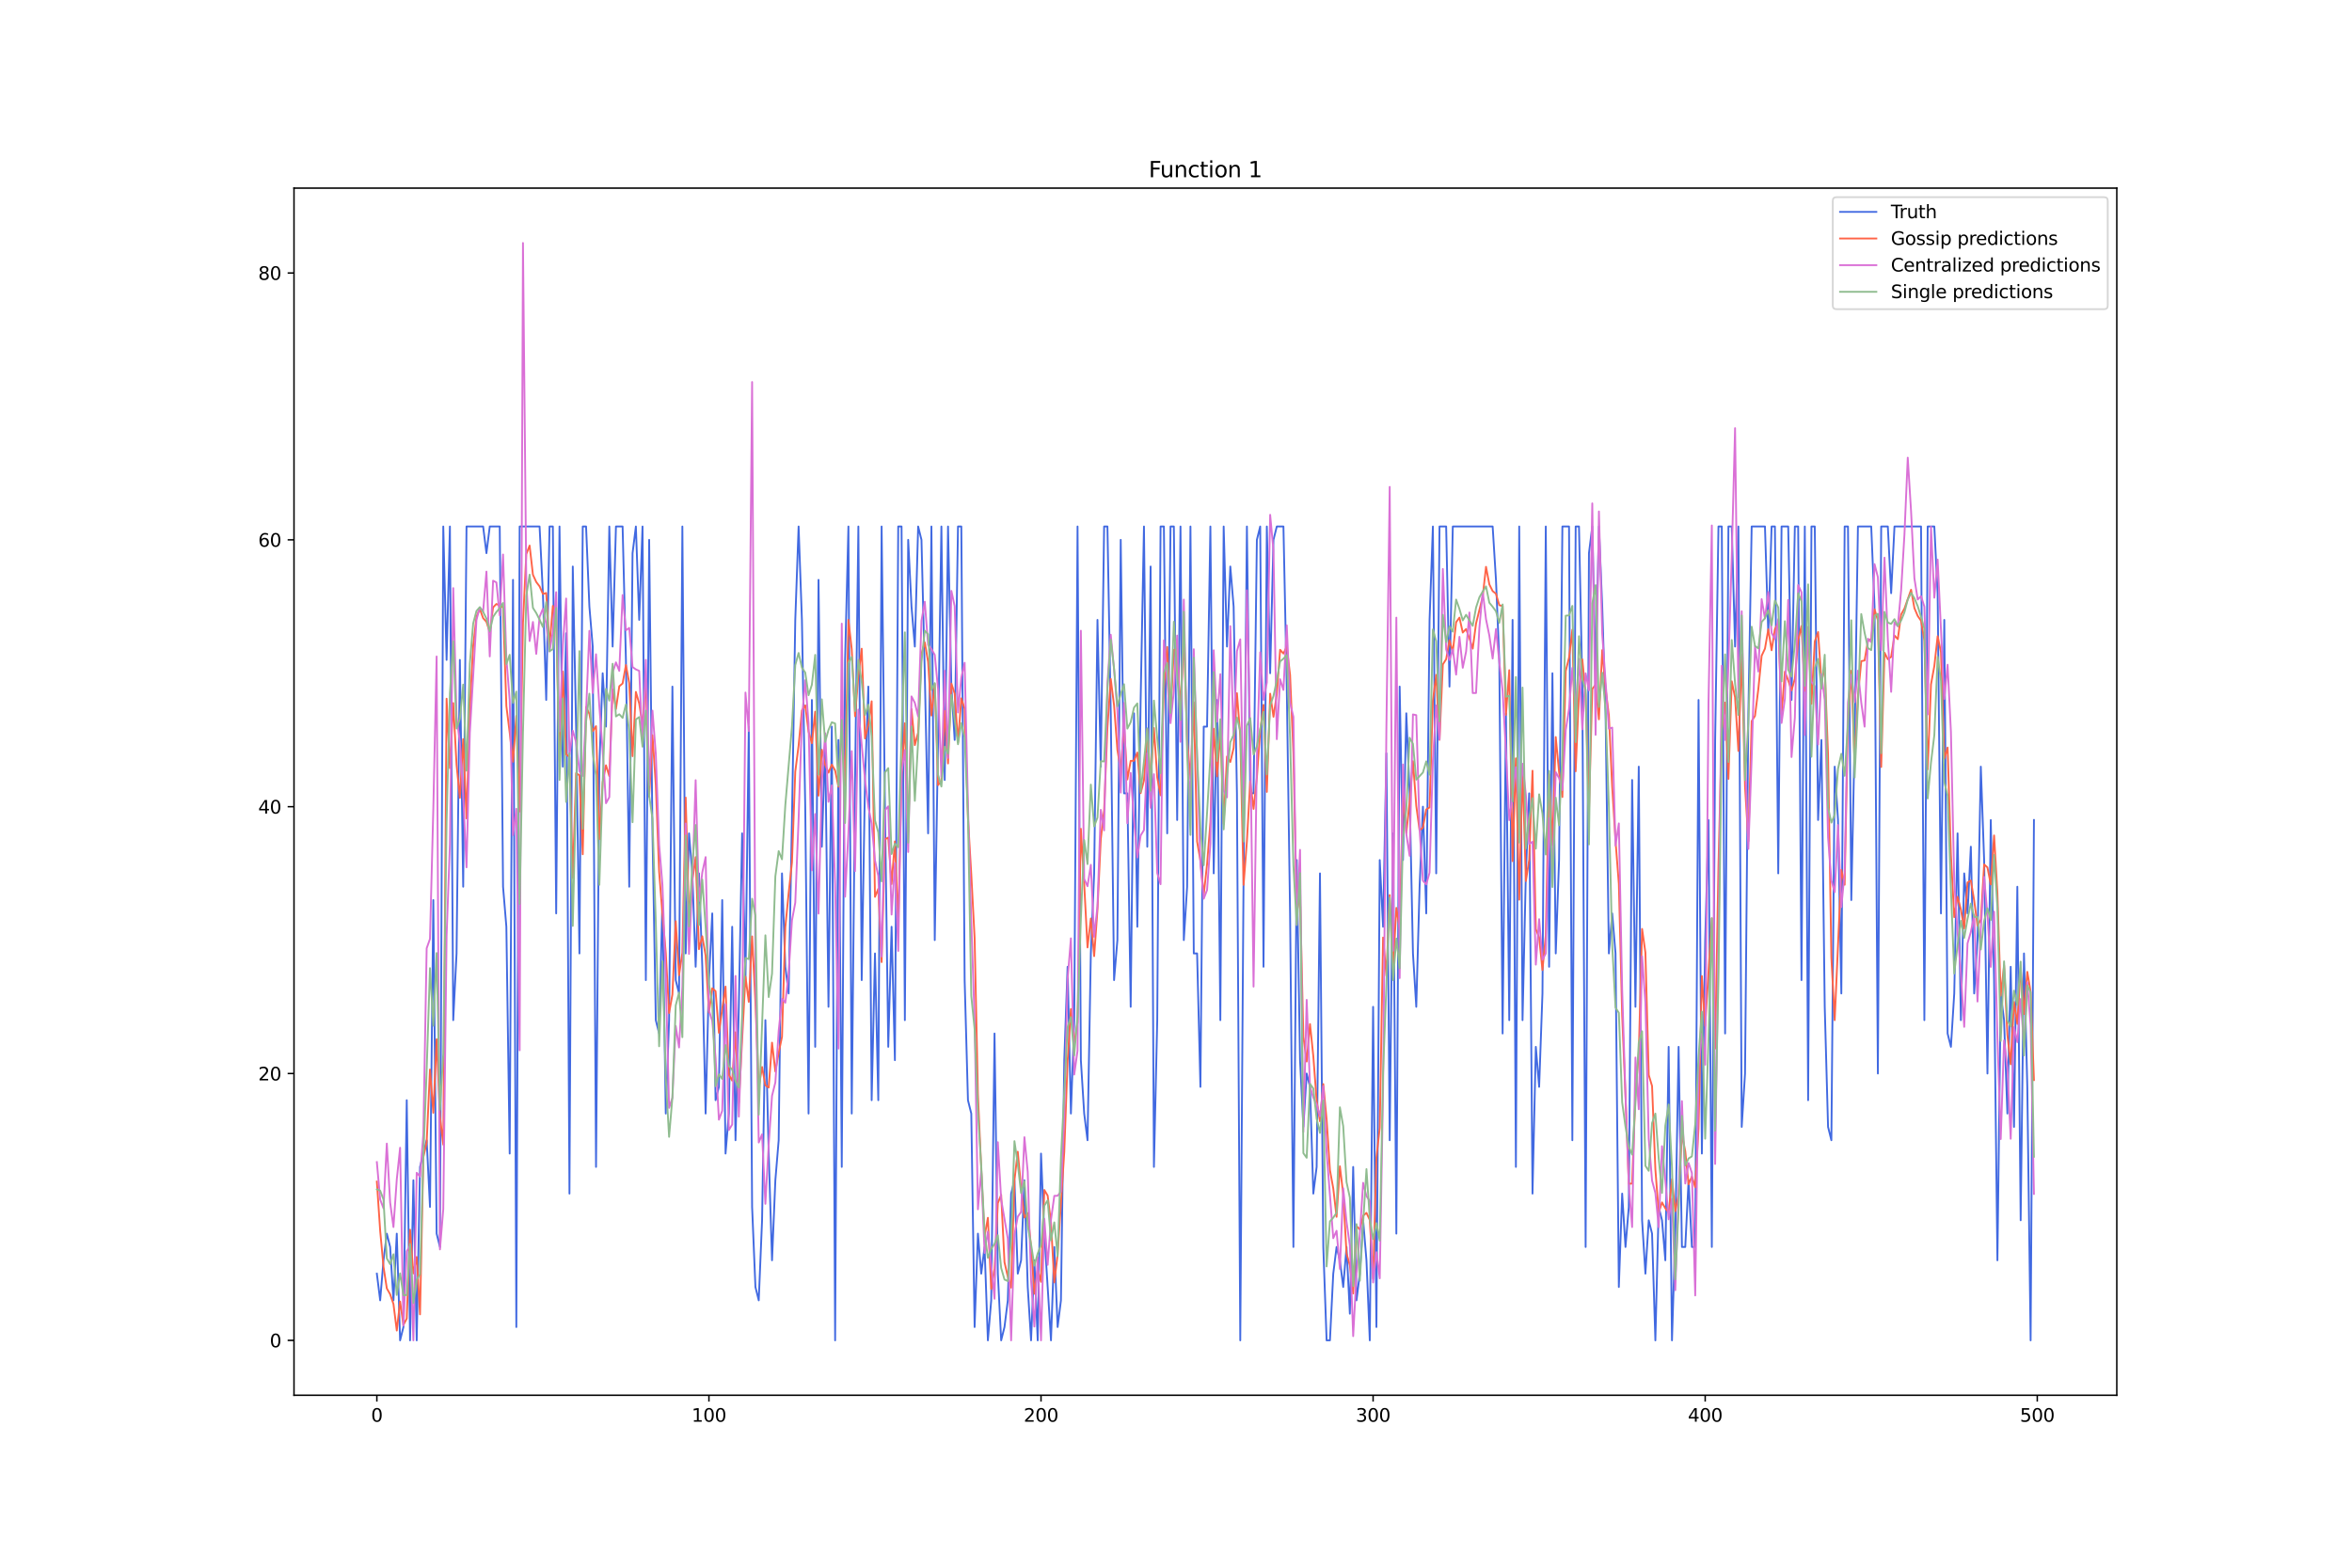 <?xml version="1.0" encoding="utf-8" standalone="no"?>
<!DOCTYPE svg PUBLIC "-//W3C//DTD SVG 1.1//EN"
  "http://www.w3.org/Graphics/SVG/1.1/DTD/svg11.dtd">
<svg xmlns:xlink="http://www.w3.org/1999/xlink" width="1296pt" height="864pt" viewBox="0 0 1296 864" xmlns="http://www.w3.org/2000/svg" version="1.1">
 <defs>
  <style type="text/css">*{stroke-linejoin: round; stroke-linecap: butt}</style>
 </defs>
 <g id="figure_1">
  <g id="patch_1">
   <path d="M 0 864 
L 1296 864 
L 1296 0 
L 0 0 
z
" style="fill: #ffffff"/>
  </g>
  <g id="axes_1">
   <g id="patch_2">
    <path d="M 162 768.96 
L 1166.4 768.96 
L 1166.4 103.68 
L 162 103.68 
z
" style="fill: #ffffff"/>
   </g>
   <g id="matplotlib.axis_1">
    <g id="xtick_1">
     <g id="line2d_1">
      <defs>
       <path id="mf322637617" d="M 0 0 
L 0 3.5 
" style="stroke: #000000; stroke-width: 0.8"/>
      </defs>
      <g>
       <use xlink:href="#mf322637617" x="207.655" y="768.96" style="stroke: #000000; stroke-width: 0.8"/>
      </g>
     </g>
     <g id="text_1">
      <!-- 0 -->
      <g transform="translate(204.473 783.558) scale(0.1 -0.1)">
       <defs>
        <path id="DejaVuSans-30" d="M 2034 4250 
Q 1547 4250 1301 3770 
Q 1056 3291 1056 2328 
Q 1056 1369 1301 889 
Q 1547 409 2034 409 
Q 2525 409 2770 889 
Q 3016 1369 3016 2328 
Q 3016 3291 2770 3770 
Q 2525 4250 2034 4250 
z
M 2034 4750 
Q 2819 4750 3233 4129 
Q 3647 3509 3647 2328 
Q 3647 1150 3233 529 
Q 2819 -91 2034 -91 
Q 1250 -91 836 529 
Q 422 1150 422 2328 
Q 422 3509 836 4129 
Q 1250 4750 2034 4750 
z
" transform="scale(0.016)"/>
       </defs>
       <use xlink:href="#DejaVuSans-30"/>
      </g>
     </g>
    </g>
    <g id="xtick_2">
     <g id="line2d_2">
      <g>
       <use xlink:href="#mf322637617" x="390.639" y="768.96" style="stroke: #000000; stroke-width: 0.8"/>
      </g>
     </g>
     <g id="text_2">
      <!-- 100 -->
      <g transform="translate(381.095 783.558) scale(0.1 -0.1)">
       <defs>
        <path id="DejaVuSans-31" d="M 794 531 
L 1825 531 
L 1825 4091 
L 703 3866 
L 703 4441 
L 1819 4666 
L 2450 4666 
L 2450 531 
L 3481 531 
L 3481 0 
L 794 0 
L 794 531 
z
" transform="scale(0.016)"/>
       </defs>
       <use xlink:href="#DejaVuSans-31"/>
       <use xlink:href="#DejaVuSans-30" x="63.623"/>
       <use xlink:href="#DejaVuSans-30" x="127.246"/>
      </g>
     </g>
    </g>
    <g id="xtick_3">
     <g id="line2d_3">
      <g>
       <use xlink:href="#mf322637617" x="573.623" y="768.96" style="stroke: #000000; stroke-width: 0.8"/>
      </g>
     </g>
     <g id="text_3">
      <!-- 200 -->
      <g transform="translate(564.079 783.558) scale(0.1 -0.1)">
       <defs>
        <path id="DejaVuSans-32" d="M 1228 531 
L 3431 531 
L 3431 0 
L 469 0 
L 469 531 
Q 828 903 1448 1529 
Q 2069 2156 2228 2338 
Q 2531 2678 2651 2914 
Q 2772 3150 2772 3378 
Q 2772 3750 2511 3984 
Q 2250 4219 1831 4219 
Q 1534 4219 1204 4116 
Q 875 4013 500 3803 
L 500 4441 
Q 881 4594 1212 4672 
Q 1544 4750 1819 4750 
Q 2544 4750 2975 4387 
Q 3406 4025 3406 3419 
Q 3406 3131 3298 2873 
Q 3191 2616 2906 2266 
Q 2828 2175 2409 1742 
Q 1991 1309 1228 531 
z
" transform="scale(0.016)"/>
       </defs>
       <use xlink:href="#DejaVuSans-32"/>
       <use xlink:href="#DejaVuSans-30" x="63.623"/>
       <use xlink:href="#DejaVuSans-30" x="127.246"/>
      </g>
     </g>
    </g>
    <g id="xtick_4">
     <g id="line2d_4">
      <g>
       <use xlink:href="#mf322637617" x="756.607" y="768.96" style="stroke: #000000; stroke-width: 0.8"/>
      </g>
     </g>
     <g id="text_4">
      <!-- 300 -->
      <g transform="translate(747.063 783.558) scale(0.1 -0.1)">
       <defs>
        <path id="DejaVuSans-33" d="M 2597 2516 
Q 3050 2419 3304 2112 
Q 3559 1806 3559 1356 
Q 3559 666 3084 287 
Q 2609 -91 1734 -91 
Q 1441 -91 1130 -33 
Q 819 25 488 141 
L 488 750 
Q 750 597 1062 519 
Q 1375 441 1716 441 
Q 2309 441 2620 675 
Q 2931 909 2931 1356 
Q 2931 1769 2642 2001 
Q 2353 2234 1838 2234 
L 1294 2234 
L 1294 2753 
L 1863 2753 
Q 2328 2753 2575 2939 
Q 2822 3125 2822 3475 
Q 2822 3834 2567 4026 
Q 2313 4219 1838 4219 
Q 1578 4219 1281 4162 
Q 984 4106 628 3988 
L 628 4550 
Q 988 4650 1302 4700 
Q 1616 4750 1894 4750 
Q 2613 4750 3031 4423 
Q 3450 4097 3450 3541 
Q 3450 3153 3228 2886 
Q 3006 2619 2597 2516 
z
" transform="scale(0.016)"/>
       </defs>
       <use xlink:href="#DejaVuSans-33"/>
       <use xlink:href="#DejaVuSans-30" x="63.623"/>
       <use xlink:href="#DejaVuSans-30" x="127.246"/>
      </g>
     </g>
    </g>
    <g id="xtick_5">
     <g id="line2d_5">
      <g>
       <use xlink:href="#mf322637617" x="939.591" y="768.96" style="stroke: #000000; stroke-width: 0.8"/>
      </g>
     </g>
     <g id="text_5">
      <!-- 400 -->
      <g transform="translate(930.047 783.558) scale(0.1 -0.1)">
       <defs>
        <path id="DejaVuSans-34" d="M 2419 4116 
L 825 1625 
L 2419 1625 
L 2419 4116 
z
M 2253 4666 
L 3047 4666 
L 3047 1625 
L 3713 1625 
L 3713 1100 
L 3047 1100 
L 3047 0 
L 2419 0 
L 2419 1100 
L 313 1100 
L 313 1709 
L 2253 4666 
z
" transform="scale(0.016)"/>
       </defs>
       <use xlink:href="#DejaVuSans-34"/>
       <use xlink:href="#DejaVuSans-30" x="63.623"/>
       <use xlink:href="#DejaVuSans-30" x="127.246"/>
      </g>
     </g>
    </g>
    <g id="xtick_6">
     <g id="line2d_6">
      <g>
       <use xlink:href="#mf322637617" x="1122.575" y="768.96" style="stroke: #000000; stroke-width: 0.8"/>
      </g>
     </g>
     <g id="text_6">
      <!-- 500 -->
      <g transform="translate(1113.032 783.558) scale(0.1 -0.1)">
       <defs>
        <path id="DejaVuSans-35" d="M 691 4666 
L 3169 4666 
L 3169 4134 
L 1269 4134 
L 1269 2991 
Q 1406 3038 1543 3061 
Q 1681 3084 1819 3084 
Q 2600 3084 3056 2656 
Q 3513 2228 3513 1497 
Q 3513 744 3044 326 
Q 2575 -91 1722 -91 
Q 1428 -91 1123 -41 
Q 819 9 494 109 
L 494 744 
Q 775 591 1075 516 
Q 1375 441 1709 441 
Q 2250 441 2565 725 
Q 2881 1009 2881 1497 
Q 2881 1984 2565 2268 
Q 2250 2553 1709 2553 
Q 1456 2553 1204 2497 
Q 953 2441 691 2322 
L 691 4666 
z
" transform="scale(0.016)"/>
       </defs>
       <use xlink:href="#DejaVuSans-35"/>
       <use xlink:href="#DejaVuSans-30" x="63.623"/>
       <use xlink:href="#DejaVuSans-30" x="127.246"/>
      </g>
     </g>
    </g>
   </g>
   <g id="matplotlib.axis_2">
    <g id="ytick_1">
     <g id="line2d_7">
      <defs>
       <path id="m2ae43857e7" d="M 0 0 
L -3.5 0 
" style="stroke: #000000; stroke-width: 0.8"/>
      </defs>
      <g>
       <use xlink:href="#m2ae43857e7" x="162" y="738.72" style="stroke: #000000; stroke-width: 0.8"/>
      </g>
     </g>
     <g id="text_7">
      <!-- 0 -->
      <g transform="translate(148.637 742.519) scale(0.1 -0.1)">
       <use xlink:href="#DejaVuSans-30"/>
      </g>
     </g>
    </g>
    <g id="ytick_2">
     <g id="line2d_8">
      <g>
       <use xlink:href="#m2ae43857e7" x="162" y="591.652" style="stroke: #000000; stroke-width: 0.8"/>
      </g>
     </g>
     <g id="text_8">
      <!-- 20 -->
      <g transform="translate(142.275 595.451) scale(0.1 -0.1)">
       <use xlink:href="#DejaVuSans-32"/>
       <use xlink:href="#DejaVuSans-30" x="63.623"/>
      </g>
     </g>
    </g>
    <g id="ytick_3">
     <g id="line2d_9">
      <g>
       <use xlink:href="#m2ae43857e7" x="162" y="444.584" style="stroke: #000000; stroke-width: 0.8"/>
      </g>
     </g>
     <g id="text_9">
      <!-- 40 -->
      <g transform="translate(142.275 448.383) scale(0.1 -0.1)">
       <use xlink:href="#DejaVuSans-34"/>
       <use xlink:href="#DejaVuSans-30" x="63.623"/>
      </g>
     </g>
    </g>
    <g id="ytick_4">
     <g id="line2d_10">
      <g>
       <use xlink:href="#m2ae43857e7" x="162" y="297.515" style="stroke: #000000; stroke-width: 0.8"/>
      </g>
     </g>
     <g id="text_10">
      <!-- 60 -->
      <g transform="translate(142.275 301.315) scale(0.1 -0.1)">
       <defs>
        <path id="DejaVuSans-36" d="M 2113 2584 
Q 1688 2584 1439 2293 
Q 1191 2003 1191 1497 
Q 1191 994 1439 701 
Q 1688 409 2113 409 
Q 2538 409 2786 701 
Q 3034 994 3034 1497 
Q 3034 2003 2786 2293 
Q 2538 2584 2113 2584 
z
M 3366 4563 
L 3366 3988 
Q 3128 4100 2886 4159 
Q 2644 4219 2406 4219 
Q 1781 4219 1451 3797 
Q 1122 3375 1075 2522 
Q 1259 2794 1537 2939 
Q 1816 3084 2150 3084 
Q 2853 3084 3261 2657 
Q 3669 2231 3669 1497 
Q 3669 778 3244 343 
Q 2819 -91 2113 -91 
Q 1303 -91 875 529 
Q 447 1150 447 2328 
Q 447 3434 972 4092 
Q 1497 4750 2381 4750 
Q 2619 4750 2861 4703 
Q 3103 4656 3366 4563 
z
" transform="scale(0.016)"/>
       </defs>
       <use xlink:href="#DejaVuSans-36"/>
       <use xlink:href="#DejaVuSans-30" x="63.623"/>
      </g>
     </g>
    </g>
    <g id="ytick_5">
     <g id="line2d_11">
      <g>
       <use xlink:href="#m2ae43857e7" x="162" y="150.447" style="stroke: #000000; stroke-width: 0.8"/>
      </g>
     </g>
     <g id="text_11">
      <!-- 80 -->
      <g transform="translate(142.275 154.246) scale(0.1 -0.1)">
       <defs>
        <path id="DejaVuSans-38" d="M 2034 2216 
Q 1584 2216 1326 1975 
Q 1069 1734 1069 1313 
Q 1069 891 1326 650 
Q 1584 409 2034 409 
Q 2484 409 2743 651 
Q 3003 894 3003 1313 
Q 3003 1734 2745 1975 
Q 2488 2216 2034 2216 
z
M 1403 2484 
Q 997 2584 770 2862 
Q 544 3141 544 3541 
Q 544 4100 942 4425 
Q 1341 4750 2034 4750 
Q 2731 4750 3128 4425 
Q 3525 4100 3525 3541 
Q 3525 3141 3298 2862 
Q 3072 2584 2669 2484 
Q 3125 2378 3379 2068 
Q 3634 1759 3634 1313 
Q 3634 634 3220 271 
Q 2806 -91 2034 -91 
Q 1263 -91 848 271 
Q 434 634 434 1313 
Q 434 1759 690 2068 
Q 947 2378 1403 2484 
z
M 1172 3481 
Q 1172 3119 1398 2916 
Q 1625 2713 2034 2713 
Q 2441 2713 2670 2916 
Q 2900 3119 2900 3481 
Q 2900 3844 2670 4047 
Q 2441 4250 2034 4250 
Q 1625 4250 1398 4047 
Q 1172 3844 1172 3481 
z
" transform="scale(0.016)"/>
       </defs>
       <use xlink:href="#DejaVuSans-38"/>
       <use xlink:href="#DejaVuSans-30" x="63.623"/>
      </g>
     </g>
    </g>
   </g>
   <g id="line2d_12">
    <path d="M 207.655 701.953 
L 209.484 716.66 
L 211.314 694.6 
L 213.144 679.893 
L 214.974 687.246 
L 216.804 716.66 
L 218.634 679.893 
L 220.463 738.72 
L 222.293 731.367 
L 224.123 606.359 
L 225.953 738.72 
L 227.783 650.479 
L 229.613 738.72 
L 231.442 643.126 
L 235.102 628.419 
L 236.932 665.186 
L 238.762 496.057 
L 240.592 679.893 
L 242.422 687.246 
L 244.251 290.162 
L 246.081 363.696 
L 247.911 290.162 
L 249.741 562.238 
L 251.571 525.471 
L 253.401 363.696 
L 255.23 488.704 
L 257.06 290.162 
L 266.209 290.162 
L 268.039 304.869 
L 269.869 290.162 
L 275.359 290.162 
L 277.189 488.704 
L 279.018 510.764 
L 280.848 635.772 
L 282.678 319.576 
L 284.508 731.367 
L 286.338 290.162 
L 297.317 290.162 
L 299.147 326.929 
L 300.976 385.756 
L 302.806 290.162 
L 304.636 290.162 
L 306.466 503.411 
L 308.296 290.162 
L 310.126 422.523 
L 311.956 348.989 
L 313.785 657.832 
L 315.615 312.222 
L 317.445 400.463 
L 319.275 525.471 
L 321.105 290.162 
L 322.935 290.162 
L 324.764 334.282 
L 326.594 356.343 
L 328.424 643.126 
L 330.254 422.523 
L 332.084 371.049 
L 333.914 400.463 
L 335.743 290.162 
L 337.573 356.343 
L 339.403 290.162 
L 343.063 290.162 
L 344.893 363.696 
L 346.723 488.704 
L 348.552 304.869 
L 350.382 290.162 
L 352.212 341.636 
L 354.042 290.162 
L 355.872 540.178 
L 357.702 297.515 
L 359.531 459.29 
L 361.361 562.238 
L 363.191 569.592 
L 365.021 496.057 
L 366.851 613.712 
L 368.681 562.238 
L 370.51 378.403 
L 372.34 540.178 
L 374.17 547.531 
L 376 290.162 
L 377.83 525.471 
L 379.66 459.29 
L 381.489 481.351 
L 383.319 532.824 
L 385.149 481.351 
L 386.979 532.824 
L 388.809 613.712 
L 390.639 540.178 
L 392.469 503.411 
L 394.298 606.359 
L 396.128 599.005 
L 397.958 496.057 
L 399.788 635.772 
L 401.618 613.712 
L 403.448 510.764 
L 405.277 628.419 
L 407.107 554.885 
L 408.937 459.29 
L 410.767 540.178 
L 412.597 400.463 
L 414.427 665.186 
L 416.256 709.306 
L 418.086 716.66 
L 419.916 672.539 
L 421.746 562.238 
L 423.576 635.772 
L 425.406 694.6 
L 427.236 650.479 
L 429.065 628.419 
L 430.895 481.351 
L 432.725 532.824 
L 434.555 547.531 
L 436.385 451.937 
L 438.215 341.636 
L 440.044 290.162 
L 441.874 341.636 
L 443.704 444.584 
L 445.534 613.712 
L 447.364 385.756 
L 449.194 576.945 
L 451.023 319.576 
L 452.853 466.644 
L 454.683 407.816 
L 456.513 554.885 
L 458.343 400.463 
L 460.173 738.72 
L 462.003 407.816 
L 463.832 643.126 
L 465.662 363.696 
L 467.492 290.162 
L 469.322 613.712 
L 471.152 429.877 
L 472.982 290.162 
L 474.811 540.178 
L 476.641 429.877 
L 478.471 378.403 
L 480.301 606.359 
L 482.131 525.471 
L 483.961 606.359 
L 485.79 290.162 
L 487.62 444.584 
L 489.45 576.945 
L 491.28 510.764 
L 493.11 584.298 
L 494.94 290.162 
L 496.77 290.162 
L 498.599 562.238 
L 500.429 297.515 
L 502.259 334.282 
L 504.089 356.343 
L 505.919 290.162 
L 507.749 297.515 
L 509.578 371.049 
L 511.408 459.29 
L 513.238 290.162 
L 515.068 518.118 
L 516.898 407.816 
L 518.728 290.162 
L 520.557 429.877 
L 522.387 290.162 
L 524.217 378.403 
L 526.047 407.816 
L 527.877 290.162 
L 529.707 290.162 
L 531.536 540.178 
L 533.366 606.359 
L 535.196 613.712 
L 537.026 731.367 
L 538.856 679.893 
L 540.686 701.953 
L 542.516 687.246 
L 544.345 738.72 
L 546.175 716.66 
L 548.005 569.592 
L 549.835 701.953 
L 551.665 738.72 
L 553.495 731.367 
L 555.324 716.66 
L 557.154 657.832 
L 558.984 650.479 
L 560.814 701.953 
L 562.644 694.6 
L 564.474 650.479 
L 566.303 709.306 
L 568.133 738.72 
L 569.963 694.6 
L 571.793 738.72 
L 573.623 635.772 
L 575.453 679.893 
L 579.112 738.72 
L 580.942 687.246 
L 582.772 731.367 
L 584.602 716.66 
L 586.432 584.298 
L 588.262 532.824 
L 590.091 613.712 
L 591.921 562.238 
L 593.751 290.162 
L 595.581 584.298 
L 597.411 613.712 
L 599.241 628.419 
L 601.07 525.471 
L 602.9 481.351 
L 604.73 341.636 
L 606.56 422.523 
L 608.39 290.162 
L 610.22 290.162 
L 612.05 393.11 
L 613.879 540.178 
L 615.709 518.118 
L 617.539 297.515 
L 619.369 437.23 
L 621.199 437.23 
L 623.029 554.885 
L 624.858 393.11 
L 626.688 510.764 
L 628.518 385.756 
L 630.348 290.162 
L 632.178 466.644 
L 634.008 312.222 
L 635.837 643.126 
L 637.667 562.238 
L 639.497 290.162 
L 641.327 290.162 
L 643.157 459.29 
L 644.987 290.162 
L 646.817 290.162 
L 648.646 451.937 
L 650.476 290.162 
L 652.306 518.118 
L 654.136 488.704 
L 655.966 290.162 
L 657.796 525.471 
L 659.625 525.471 
L 661.455 599.005 
L 663.285 400.463 
L 665.115 400.463 
L 666.945 290.162 
L 668.775 481.351 
L 670.604 385.756 
L 672.434 562.238 
L 674.264 290.162 
L 676.094 356.343 
L 677.924 312.222 
L 679.754 334.282 
L 681.583 437.23 
L 683.413 738.72 
L 685.243 481.351 
L 687.073 290.162 
L 688.903 437.23 
L 690.733 437.23 
L 692.563 297.515 
L 694.392 290.162 
L 696.222 532.824 
L 698.052 290.162 
L 699.882 371.049 
L 701.712 297.515 
L 703.542 290.162 
L 707.201 290.162 
L 709.031 378.403 
L 710.861 503.411 
L 712.691 687.246 
L 714.521 473.997 
L 716.35 584.298 
L 718.18 621.065 
L 720.01 591.652 
L 721.84 599.005 
L 723.67 657.832 
L 725.5 643.126 
L 727.33 481.351 
L 729.159 687.246 
L 730.989 738.72 
L 732.819 738.72 
L 734.649 701.953 
L 736.479 687.246 
L 738.309 694.6 
L 740.138 709.306 
L 741.968 687.246 
L 743.798 724.013 
L 745.628 643.126 
L 747.458 716.66 
L 749.288 701.953 
L 751.117 672.539 
L 752.947 694.6 
L 754.777 738.72 
L 756.607 554.885 
L 758.437 731.367 
L 760.267 473.997 
L 762.097 510.764 
L 763.926 415.17 
L 765.756 628.419 
L 767.586 459.29 
L 769.416 679.893 
L 771.246 378.403 
L 773.076 473.997 
L 774.905 393.11 
L 776.735 437.23 
L 778.565 525.471 
L 780.395 554.885 
L 782.225 488.704 
L 784.055 444.584 
L 785.884 503.411 
L 787.714 341.636 
L 789.544 290.162 
L 791.374 481.351 
L 793.204 290.162 
L 796.864 290.162 
L 798.693 378.403 
L 800.523 290.162 
L 822.481 290.162 
L 824.311 319.576 
L 826.141 363.696 
L 827.971 569.592 
L 829.801 393.11 
L 831.63 562.238 
L 833.46 341.636 
L 835.29 643.126 
L 837.12 290.162 
L 838.95 562.238 
L 840.78 481.351 
L 842.61 437.23 
L 844.439 657.832 
L 846.269 576.945 
L 848.099 599.005 
L 849.929 547.531 
L 851.759 290.162 
L 853.589 532.824 
L 855.418 371.049 
L 857.248 525.471 
L 859.078 473.997 
L 860.908 290.162 
L 864.568 290.162 
L 866.397 628.419 
L 868.227 290.162 
L 870.057 290.162 
L 871.887 378.403 
L 873.717 687.246 
L 875.547 304.869 
L 877.377 290.162 
L 879.206 371.049 
L 881.036 290.162 
L 882.866 334.282 
L 884.696 393.11 
L 886.526 525.471 
L 888.356 503.411 
L 890.185 525.471 
L 892.015 709.306 
L 893.845 657.832 
L 895.675 687.246 
L 897.505 665.186 
L 899.335 429.877 
L 901.164 554.885 
L 902.994 422.523 
L 904.824 672.539 
L 906.654 701.953 
L 908.484 672.539 
L 910.314 679.893 
L 912.144 738.72 
L 913.973 665.186 
L 915.803 672.539 
L 917.633 694.6 
L 919.463 576.945 
L 921.293 738.72 
L 923.123 679.893 
L 924.952 576.945 
L 926.782 687.246 
L 928.612 687.246 
L 930.442 650.479 
L 932.272 687.246 
L 934.102 687.246 
L 935.931 385.756 
L 937.761 635.772 
L 939.591 518.118 
L 941.421 451.937 
L 943.251 687.246 
L 945.081 407.816 
L 946.911 290.162 
L 948.74 290.162 
L 950.57 569.592 
L 952.4 290.162 
L 954.23 290.162 
L 956.06 356.343 
L 957.89 290.162 
L 959.719 621.065 
L 961.549 591.652 
L 963.379 393.11 
L 965.209 290.162 
L 972.528 290.162 
L 974.358 348.989 
L 976.188 290.162 
L 978.018 290.162 
L 979.848 481.351 
L 981.678 290.162 
L 985.337 290.162 
L 987.167 385.756 
L 988.997 290.162 
L 990.827 290.162 
L 992.657 540.178 
L 994.486 290.162 
L 996.316 606.359 
L 998.146 290.162 
L 999.976 290.162 
L 1001.806 451.937 
L 1003.636 407.816 
L 1005.465 554.885 
L 1007.295 621.065 
L 1009.125 628.419 
L 1010.955 422.523 
L 1012.785 451.937 
L 1014.615 547.531 
L 1016.444 290.162 
L 1018.274 290.162 
L 1020.104 496.057 
L 1021.934 407.816 
L 1023.764 290.162 
L 1031.083 290.162 
L 1032.913 334.282 
L 1034.743 591.652 
L 1036.573 290.162 
L 1040.232 290.162 
L 1042.062 326.929 
L 1043.892 290.162 
L 1058.531 290.162 
L 1060.361 562.238 
L 1062.191 290.162 
L 1065.85 290.162 
L 1067.68 326.929 
L 1069.51 503.411 
L 1071.34 341.636 
L 1073.17 569.592 
L 1074.999 576.945 
L 1076.829 547.531 
L 1078.659 459.29 
L 1080.489 562.238 
L 1082.319 481.351 
L 1084.149 503.411 
L 1085.978 466.644 
L 1087.808 547.531 
L 1089.638 518.118 
L 1091.468 422.523 
L 1093.298 473.997 
L 1095.128 591.652 
L 1096.958 451.937 
L 1098.787 540.178 
L 1100.617 694.6 
L 1102.447 547.531 
L 1104.277 562.238 
L 1106.107 613.712 
L 1107.937 532.824 
L 1109.766 621.065 
L 1111.596 488.704 
L 1113.426 672.539 
L 1115.256 525.471 
L 1117.086 599.005 
L 1118.916 738.72 
L 1120.745 451.937 
L 1120.745 451.937 
" clip-path="url(#p52b635131c)" style="fill: none; stroke: #4169e1; stroke-linecap: square"/>
   </g>
   <g id="line2d_13">
    <path d="M 207.655 651.207 
L 209.484 678.34 
L 211.314 698.123 
L 213.144 710.074 
L 214.974 713.318 
L 216.804 718.684 
L 218.634 733.307 
L 220.463 717.305 
L 222.293 730.217 
L 224.123 726.671 
L 225.953 677.72 
L 227.783 701.82 
L 229.613 692.757 
L 231.442 724.388 
L 233.272 637.764 
L 235.102 629.615 
L 236.932 589.446 
L 238.762 613.303 
L 240.592 572.741 
L 242.422 615.325 
L 244.251 630.865 
L 246.081 385.063 
L 247.911 423.35 
L 249.741 387.476 
L 251.571 421.468 
L 253.401 439.698 
L 255.23 407.348 
L 257.06 451.074 
L 258.89 390.785 
L 260.72 356.152 
L 262.55 339.817 
L 264.38 335.571 
L 266.209 340.67 
L 268.039 342.684 
L 269.869 348.441 
L 271.699 334.747 
L 273.529 332.861 
L 277.189 334.776 
L 279.018 389.117 
L 280.848 403.787 
L 282.678 419.83 
L 284.508 394.531 
L 286.338 447.262 
L 288.168 343.375 
L 289.997 305.396 
L 291.827 300.683 
L 293.657 316.769 
L 295.487 320.759 
L 297.317 323.153 
L 299.147 327.346 
L 300.976 326.831 
L 302.806 355.979 
L 304.636 333.911 
L 306.466 342.349 
L 308.296 418.92 
L 310.126 370.08 
L 311.956 415.674 
L 313.785 417.187 
L 315.615 483.897 
L 317.445 426.101 
L 319.275 427.304 
L 321.105 470.818 
L 322.935 389.591 
L 324.764 393.441 
L 326.594 402.999 
L 328.424 400.209 
L 330.254 462.51 
L 332.084 431.01 
L 333.914 421.777 
L 335.743 427.744 
L 337.573 379.971 
L 339.403 390.749 
L 341.233 378.211 
L 343.063 376.683 
L 344.893 366.522 
L 346.723 376.466 
L 348.552 416.764 
L 350.382 381.316 
L 352.212 387.719 
L 354.042 399.629 
L 355.872 374.622 
L 357.702 439.063 
L 359.531 405.181 
L 361.361 432.601 
L 363.191 480.435 
L 365.021 503.784 
L 366.851 524.929 
L 368.681 558.338 
L 370.51 548.114 
L 372.34 507.708 
L 374.17 537.447 
L 376 525.129 
L 377.83 439.567 
L 379.66 505.182 
L 381.489 485.293 
L 383.319 472.384 
L 385.149 523.13 
L 386.979 516.002 
L 388.809 526.628 
L 390.639 557.983 
L 392.469 544.631 
L 394.298 546.259 
L 396.128 569.226 
L 397.958 555.982 
L 399.788 543.719 
L 401.618 592.432 
L 403.448 595.57 
L 405.277 568.911 
L 407.107 607.634 
L 410.767 538.25 
L 412.597 552.151 
L 414.427 516.074 
L 416.256 552.414 
L 418.086 599.425 
L 419.916 588.051 
L 421.746 598.133 
L 423.576 599.37 
L 425.406 574.641 
L 427.236 590.515 
L 429.065 580.293 
L 430.895 571.434 
L 432.725 511.035 
L 434.555 492.264 
L 436.385 475.374 
L 438.215 425.245 
L 440.044 410.929 
L 441.874 391.509 
L 443.704 388.732 
L 445.534 403.28 
L 447.364 409.614 
L 449.194 392.223 
L 451.023 438.523 
L 452.853 413.196 
L 454.683 421.467 
L 456.513 425.842 
L 458.343 421.382 
L 460.173 424.642 
L 462.003 433.593 
L 463.832 401.228 
L 465.662 433.117 
L 467.492 341.605 
L 469.322 357.769 
L 471.152 394.747 
L 472.982 372.248 
L 474.811 357.517 
L 476.641 406.985 
L 478.471 399.406 
L 480.301 386.5 
L 482.131 494.284 
L 483.961 489.865 
L 485.79 530.241 
L 487.62 462.6 
L 489.45 461.586 
L 491.28 487.251 
L 493.11 463.724 
L 494.94 509.389 
L 496.77 427.203 
L 498.599 398.592 
L 500.429 458.361 
L 502.259 390.803 
L 504.089 410.657 
L 505.919 403.742 
L 507.749 360.35 
L 509.578 354.07 
L 511.408 364.724 
L 513.238 394.36 
L 515.068 376.885 
L 516.898 432.68 
L 518.728 430.427 
L 520.557 391.737 
L 522.387 420.773 
L 524.217 376.729 
L 526.047 382.18 
L 527.877 409.107 
L 529.707 384.879 
L 531.536 390.619 
L 533.366 450.752 
L 535.196 481.787 
L 537.026 516.916 
L 538.856 603.081 
L 540.686 644.304 
L 542.516 681.423 
L 544.345 671.161 
L 546.175 710.365 
L 548.005 699.261 
L 549.835 663.054 
L 551.665 658.532 
L 553.495 695.645 
L 555.324 703.627 
L 557.154 709.655 
L 558.984 650.526 
L 560.814 634.746 
L 562.644 654.545 
L 564.474 671.013 
L 566.303 668.589 
L 568.133 687.116 
L 569.963 713.042 
L 571.793 699.616 
L 573.623 706.457 
L 575.453 655.827 
L 577.283 658.945 
L 579.112 673.744 
L 580.942 706.772 
L 582.772 691.385 
L 586.432 634.981 
L 588.262 584.993 
L 590.091 556.1 
L 591.921 575.152 
L 593.751 563.403 
L 595.581 456.758 
L 597.411 487.176 
L 599.241 522.174 
L 601.07 506.214 
L 602.9 526.956 
L 604.73 501.333 
L 606.56 462.386 
L 608.39 446.517 
L 610.22 400.941 
L 612.05 374.175 
L 613.879 388.774 
L 615.709 413.296 
L 617.539 424.338 
L 619.369 400.123 
L 621.199 429.598 
L 623.029 419.322 
L 624.858 419.306 
L 626.688 414.728 
L 628.518 437.141 
L 630.348 430.109 
L 632.178 401.766 
L 634.008 430.826 
L 635.837 401.209 
L 637.667 428.525 
L 639.497 438.324 
L 641.327 379.706 
L 643.157 356.555 
L 644.987 394.013 
L 646.817 358.166 
L 648.646 357.646 
L 650.476 391.264 
L 652.306 350.058 
L 654.136 407.493 
L 655.966 429.221 
L 657.796 387.007 
L 659.625 463.783 
L 661.455 474.414 
L 663.285 493.172 
L 665.115 476.304 
L 666.945 453.25 
L 668.775 401.604 
L 670.604 427.869 
L 672.434 403.702 
L 674.264 453.973 
L 676.094 416.923 
L 677.924 419.951 
L 679.754 412.23 
L 681.583 382.031 
L 683.413 405.732 
L 685.243 487.681 
L 687.073 463.664 
L 688.903 430.684 
L 690.733 445.824 
L 692.563 428.721 
L 694.392 402.706 
L 696.222 388.441 
L 698.052 436.441 
L 699.882 382.298 
L 701.712 395.034 
L 703.542 382.612 
L 705.371 358.115 
L 707.201 360.195 
L 709.031 356.392 
L 710.861 371.979 
L 712.691 415.177 
L 714.521 502.881 
L 716.35 493.388 
L 718.18 571.383 
L 720.01 585.046 
L 721.84 564.389 
L 723.67 582.192 
L 725.5 606.577 
L 727.33 617.963 
L 729.159 597.459 
L 730.989 616.993 
L 732.819 644.851 
L 734.649 654.925 
L 736.479 670.65 
L 738.309 642.78 
L 740.138 658.071 
L 741.968 690.854 
L 743.798 697.353 
L 745.628 712.898 
L 747.458 675.639 
L 749.288 677.623 
L 751.117 670.009 
L 752.947 668.451 
L 754.777 672.317 
L 756.607 704.725 
L 758.437 637.963 
L 760.267 621.542 
L 762.097 516.697 
L 763.926 537.715 
L 765.756 493.284 
L 767.586 534.081 
L 769.416 500.351 
L 771.246 511.685 
L 773.076 436.174 
L 774.905 459.227 
L 776.735 441.747 
L 778.565 419.507 
L 780.395 444.161 
L 782.225 457.694 
L 784.055 456.099 
L 785.884 446.096 
L 787.714 445.009 
L 789.544 386.06 
L 791.374 371.952 
L 793.204 407.76 
L 795.034 366.168 
L 796.864 363.292 
L 798.693 352.828 
L 800.523 359.234 
L 802.353 342.92 
L 804.183 340.381 
L 806.013 348.621 
L 807.843 346.687 
L 809.672 351.84 
L 811.502 357.48 
L 813.332 343.606 
L 816.992 328.838 
L 818.822 312.388 
L 820.651 322.048 
L 822.481 325.765 
L 824.311 327.23 
L 826.141 333.538 
L 827.971 334.023 
L 829.801 393.979 
L 831.63 369.361 
L 833.46 474.606 
L 835.29 417.933 
L 837.12 495.877 
L 838.95 423.15 
L 840.78 485.567 
L 842.61 473.99 
L 844.439 424.763 
L 846.269 512.091 
L 848.099 516.687 
L 849.929 534.645 
L 851.759 515.341 
L 853.589 426.788 
L 855.418 465.887 
L 857.248 406.205 
L 859.078 425.421 
L 860.908 439.265 
L 862.738 369.812 
L 864.568 362.476 
L 866.397 347.044 
L 868.227 425.097 
L 870.057 381.425 
L 871.887 363.421 
L 873.717 382.848 
L 875.547 447.147 
L 877.377 379.732 
L 879.206 377.313 
L 881.036 396.447 
L 882.866 358.283 
L 884.696 379.201 
L 886.526 394.202 
L 888.356 433.675 
L 890.185 463.423 
L 892.015 487.087 
L 893.845 559.633 
L 895.675 603.764 
L 897.505 652.405 
L 899.335 652.307 
L 901.164 602.932 
L 902.994 580.668 
L 904.824 511.973 
L 906.654 525.002 
L 908.484 592.446 
L 910.314 598.522 
L 912.144 644.445 
L 913.973 668.37 
L 915.803 662.67 
L 917.633 665.948 
L 919.463 668.198 
L 921.293 649.881 
L 923.123 667.525 
L 924.952 658.319 
L 926.782 625.167 
L 928.612 634.467 
L 930.442 652.694 
L 932.272 648.411 
L 934.102 654.325 
L 935.931 621.754 
L 937.761 537.931 
L 939.591 565.487 
L 943.251 506.062 
L 945.081 577.925 
L 946.911 476.758 
L 948.74 402.086 
L 950.57 387.2 
L 952.4 429.294 
L 954.23 375.476 
L 956.06 384.35 
L 957.89 413.888 
L 959.719 360.827 
L 961.549 433.591 
L 963.379 463.628 
L 965.209 397.413 
L 967.039 394.547 
L 968.869 379.813 
L 970.698 361.419 
L 972.528 357.481 
L 974.358 346.831 
L 976.188 358.394 
L 978.018 346.714 
L 979.848 343.392 
L 981.678 393.708 
L 983.507 370.18 
L 985.337 375.012 
L 987.167 380.508 
L 988.997 374.141 
L 990.827 352.862 
L 992.657 344.982 
L 994.486 380.731 
L 996.316 345.926 
L 998.146 387.876 
L 999.976 353.517 
L 1001.806 348.328 
L 1003.636 375.662 
L 1005.465 368.038 
L 1007.295 415.861 
L 1009.125 527.735 
L 1010.955 562.248 
L 1014.615 479.401 
L 1016.444 487.635 
L 1018.274 396.441 
L 1020.104 369.646 
L 1021.934 420.883 
L 1023.764 383.651 
L 1025.594 364.367 
L 1027.424 364.018 
L 1029.253 353.194 
L 1031.083 352.058 
L 1032.913 335.835 
L 1034.743 341.847 
L 1036.573 422.714 
L 1038.403 359.73 
L 1040.232 363.336 
L 1042.062 362.037 
L 1043.892 350.228 
L 1045.722 352.263 
L 1047.552 338.678 
L 1049.382 335.406 
L 1053.041 325.011 
L 1054.871 335.131 
L 1056.701 339.446 
L 1058.531 342.119 
L 1060.361 352.958 
L 1062.191 424.027 
L 1064.02 377.171 
L 1065.85 367.095 
L 1067.68 350.627 
L 1069.51 359.487 
L 1071.34 418.135 
L 1073.17 411.99 
L 1074.999 471.178 
L 1076.829 505.466 
L 1078.659 494.22 
L 1080.489 501.305 
L 1082.319 511.696 
L 1084.149 486.337 
L 1085.978 485.25 
L 1087.808 496.277 
L 1089.638 510.127 
L 1091.468 506.778 
L 1093.298 476.428 
L 1095.128 478.046 
L 1096.958 487.438 
L 1098.787 460.447 
L 1100.617 492.336 
L 1102.447 548.767 
L 1104.277 532.118 
L 1106.107 570.235 
L 1107.937 586.556 
L 1109.766 552.2 
L 1111.596 564.339 
L 1113.426 533.439 
L 1115.256 558.861 
L 1117.086 535.618 
L 1118.916 546.734 
L 1120.745 595.256 
L 1120.745 595.256 
" clip-path="url(#p52b635131c)" style="fill: none; stroke: #ff6347; stroke-linecap: square"/>
   </g>
   <g id="line2d_14">
    <path d="M 207.655 640.465 
L 209.484 661.104 
L 211.314 665.931 
L 213.144 630.259 
L 214.974 662.744 
L 216.804 676.261 
L 218.634 650.036 
L 220.463 632.547 
L 222.293 730.56 
L 224.123 689.568 
L 225.953 686.726 
L 227.783 738.72 
L 229.613 646.359 
L 231.442 648.472 
L 233.272 625.021 
L 235.102 522.626 
L 236.932 517.447 
L 238.762 445.864 
L 240.592 361.81 
L 242.422 688.588 
L 244.251 666.374 
L 246.081 515.865 
L 247.911 465.071 
L 249.741 324.119 
L 251.571 394.941 
L 253.401 409.196 
L 255.23 438.54 
L 257.06 478.009 
L 258.89 403.976 
L 262.55 341.583 
L 264.38 334.789 
L 266.209 337.034 
L 268.039 315.014 
L 269.869 361.78 
L 271.699 320.032 
L 273.529 321.007 
L 275.359 339.197 
L 277.189 305.601 
L 279.018 362.731 
L 280.848 385.82 
L 282.678 460.283 
L 284.508 445.768 
L 286.338 578.873 
L 288.168 133.92 
L 289.997 320.496 
L 291.827 353.309 
L 293.657 342.775 
L 295.487 360.39 
L 297.317 339.926 
L 299.147 335.532 
L 300.976 343.962 
L 302.806 359.041 
L 304.636 348.194 
L 306.466 326.366 
L 308.296 403.097 
L 310.126 355.646 
L 311.956 329.855 
L 313.785 416.268 
L 315.615 402.726 
L 317.445 409.058 
L 319.275 425.055 
L 321.105 427.65 
L 322.935 392.398 
L 324.764 347.691 
L 326.594 381.958 
L 328.424 360.582 
L 330.254 389.266 
L 332.084 413.673 
L 333.914 442.691 
L 335.743 439.335 
L 337.573 370.63 
L 339.403 365.056 
L 341.233 369.759 
L 343.063 327.949 
L 344.893 347.407 
L 346.723 346.043 
L 348.552 367.631 
L 350.382 368.919 
L 352.212 369.724 
L 354.042 410.049 
L 355.872 363.63 
L 357.702 432.711 
L 359.531 391.636 
L 361.361 415.595 
L 363.191 465.543 
L 365.021 487.743 
L 366.851 538.369 
L 368.681 610.582 
L 370.51 605.025 
L 372.34 565.429 
L 374.17 577.295 
L 376 543.947 
L 377.83 453.838 
L 379.66 525.733 
L 381.489 486.364 
L 383.319 429.978 
L 385.149 496.665 
L 386.979 480.794 
L 388.809 472.378 
L 390.639 556.805 
L 392.469 562.751 
L 394.298 582.961 
L 396.128 617.097 
L 397.958 612.167 
L 399.788 553.467 
L 401.618 622.796 
L 403.448 619.77 
L 405.277 537.867 
L 407.107 615.402 
L 408.937 564.989 
L 410.767 381.683 
L 412.597 402.93 
L 414.427 210.549 
L 416.256 534.745 
L 418.086 629.669 
L 419.916 625.168 
L 421.746 663.467 
L 423.576 630.661 
L 425.406 603.923 
L 427.236 596.555 
L 429.065 568.182 
L 430.895 550.436 
L 432.725 552.633 
L 434.555 536.479 
L 436.385 507.291 
L 438.215 497.474 
L 440.044 451.6 
L 441.874 396.163 
L 443.704 374.87 
L 445.534 398.598 
L 447.364 479.686 
L 449.194 448.629 
L 451.023 503.522 
L 452.853 431.611 
L 454.683 404.089 
L 456.513 441.921 
L 458.343 432.82 
L 460.173 487.687 
L 462.003 577.901 
L 463.832 343.706 
L 465.662 494.195 
L 467.492 459.067 
L 469.322 413.968 
L 471.152 480.137 
L 472.982 391.062 
L 476.641 429.747 
L 478.471 444.702 
L 480.301 453.867 
L 482.131 474.164 
L 483.961 482.703 
L 485.79 527.162 
L 487.62 446.601 
L 489.45 444.36 
L 491.28 504.049 
L 493.11 475.694 
L 494.94 524.095 
L 496.77 425.591 
L 498.599 413.313 
L 500.429 469.58 
L 502.259 383.807 
L 504.089 387.344 
L 505.919 394.83 
L 507.749 342.087 
L 509.578 331.616 
L 511.408 355.51 
L 513.238 357.664 
L 515.068 360.925 
L 516.898 379.853 
L 518.728 428.215 
L 520.557 369.658 
L 522.387 417.714 
L 524.217 325.652 
L 526.047 334.037 
L 527.877 392.66 
L 529.707 373.311 
L 531.536 365.253 
L 533.366 443.588 
L 535.196 508.095 
L 537.026 561.927 
L 538.856 666.5 
L 540.686 645.104 
L 542.516 690.524 
L 544.345 678.794 
L 548.005 715.797 
L 549.835 629.489 
L 551.665 661.032 
L 555.324 682.637 
L 557.154 738.72 
L 558.984 680.406 
L 560.814 670.551 
L 562.644 667.947 
L 564.474 626.749 
L 566.303 645.927 
L 568.133 705.732 
L 569.963 731.115 
L 571.793 692.79 
L 573.623 738.72 
L 575.453 671.764 
L 577.283 697.119 
L 579.112 672.335 
L 580.942 659.068 
L 582.772 659.022 
L 584.602 656.747 
L 586.432 614.224 
L 588.262 539.857 
L 590.091 517.146 
L 591.921 592.234 
L 593.751 579.048 
L 595.581 347.595 
L 597.411 484.412 
L 599.241 488.421 
L 601.07 476.631 
L 602.9 516.387 
L 604.73 499.455 
L 606.56 446.32 
L 608.39 457.665 
L 610.22 376.282 
L 612.05 349.81 
L 613.879 368.943 
L 615.709 391.614 
L 617.539 436.843 
L 619.369 387.386 
L 621.199 453.697 
L 623.029 426.004 
L 624.858 452.007 
L 626.688 472.589 
L 628.518 460.462 
L 630.348 457.47 
L 632.178 415.087 
L 634.008 445.26 
L 635.837 426.684 
L 637.667 481.182 
L 639.497 487.32 
L 641.327 352.924 
L 643.157 374.737 
L 644.987 398.561 
L 646.817 380.815 
L 648.646 350.272 
L 650.476 408.857 
L 652.306 330.442 
L 654.136 409.977 
L 655.966 444.697 
L 657.796 357.801 
L 661.455 476.25 
L 663.285 495.315 
L 665.115 490.543 
L 666.945 464.997 
L 668.775 358.363 
L 670.604 397.73 
L 672.434 371.565 
L 674.264 435.748 
L 676.094 439.494 
L 677.924 345.093 
L 679.754 406.695 
L 681.583 358.855 
L 683.413 352.351 
L 685.243 449.936 
L 687.073 325.351 
L 688.903 406.464 
L 690.733 543.753 
L 692.563 417.448 
L 694.392 359.511 
L 696.222 385.771 
L 698.052 376.165 
L 699.882 283.725 
L 701.712 303.432 
L 703.542 407.396 
L 705.371 374.34 
L 707.201 380.241 
L 709.031 344.653 
L 710.861 387.317 
L 712.691 395.077 
L 714.521 509.679 
L 716.35 468.377 
L 718.18 623.814 
L 720.01 551.064 
L 721.84 598.847 
L 723.67 604.947 
L 725.5 608.542 
L 727.33 615.236 
L 729.159 598.64 
L 730.989 634.841 
L 734.649 682.411 
L 736.479 678.327 
L 738.309 699.346 
L 740.138 654.869 
L 741.968 673.343 
L 743.798 686.413 
L 745.628 736.385 
L 747.458 701.96 
L 749.288 680.328 
L 751.117 651.874 
L 752.947 659.196 
L 754.777 661.898 
L 756.607 706.845 
L 758.437 690.106 
L 760.267 704.52 
L 762.097 600.416 
L 763.926 401.454 
L 765.756 268.343 
L 767.586 524.03 
L 769.416 340.395 
L 771.246 539.055 
L 773.076 421.341 
L 774.905 459.597 
L 776.735 471.696 
L 778.565 393.737 
L 780.395 394.133 
L 782.225 457.246 
L 784.055 485.352 
L 785.884 487.438 
L 787.714 480.972 
L 789.544 419.117 
L 791.374 388.798 
L 793.204 407.572 
L 795.034 313.574 
L 796.864 357.867 
L 798.693 363.789 
L 800.523 357.848 
L 802.353 371.809 
L 804.183 350.963 
L 806.013 368.036 
L 807.843 359.108 
L 809.672 337.566 
L 811.502 381.963 
L 813.332 381.927 
L 815.162 346.132 
L 816.992 325.925 
L 818.822 341.277 
L 820.651 350.224 
L 822.481 362.96 
L 824.311 346.659 
L 826.141 364.946 
L 827.971 380.727 
L 829.801 414.213 
L 831.63 452.019 
L 833.46 437.982 
L 835.29 422.803 
L 837.12 448.682 
L 838.95 420.898 
L 840.78 438.047 
L 842.61 465.163 
L 844.439 463.906 
L 846.269 531.637 
L 848.099 506.582 
L 849.929 528.95 
L 851.759 525.488 
L 853.589 450.978 
L 855.418 481.106 
L 857.248 425.537 
L 859.078 428.835 
L 860.908 435.426 
L 862.738 402.475 
L 864.568 390.753 
L 866.397 368.108 
L 868.227 390.81 
L 870.057 363.156 
L 871.887 401.957 
L 873.717 371.083 
L 875.547 380.436 
L 877.377 277.423 
L 879.206 405.009 
L 881.036 281.886 
L 882.866 349.373 
L 886.526 401.601 
L 888.356 400.994 
L 890.185 466.044 
L 892.015 453.809 
L 893.845 545.468 
L 895.675 603.606 
L 897.505 653.148 
L 899.335 676.264 
L 901.164 582.816 
L 902.994 611.341 
L 904.824 527.01 
L 906.654 552.705 
L 908.484 627.668 
L 910.314 650.644 
L 912.144 657.493 
L 913.973 676.36 
L 915.803 631.68 
L 917.633 650.575 
L 919.463 672.027 
L 921.293 660.672 
L 923.123 711.069 
L 924.952 656.925 
L 926.782 606.854 
L 928.612 652.294 
L 930.442 640.937 
L 932.272 646.457 
L 934.102 713.958 
L 935.931 588.32 
L 937.761 569.731 
L 939.591 586.817 
L 941.421 387.339 
L 943.251 289.609 
L 945.081 641.5 
L 946.911 519.141 
L 948.74 366.924 
L 950.57 407.841 
L 952.4 366.866 
L 954.23 306.479 
L 956.06 235.957 
L 957.89 384.444 
L 959.719 336.882 
L 961.549 416.051 
L 963.379 467.877 
L 965.209 417.752 
L 967.039 356.023 
L 968.869 370.11 
L 970.698 330.203 
L 972.528 340.801 
L 974.358 326.302 
L 976.188 348.826 
L 978.018 352.24 
L 979.848 341.233 
L 981.678 398.454 
L 983.507 385.098 
L 985.337 330.631 
L 987.167 417.232 
L 988.997 395.61 
L 990.827 322.462 
L 992.657 326.397 
L 994.486 405.074 
L 996.316 345.478 
L 998.146 375.682 
L 999.976 378.204 
L 1001.806 410.36 
L 1003.636 371.527 
L 1005.465 385.828 
L 1007.295 461.531 
L 1009.125 485.286 
L 1010.955 491.721 
L 1012.785 454.704 
L 1014.615 499.934 
L 1016.444 480.754 
L 1018.274 387.197 
L 1020.104 371.923 
L 1021.934 386.997 
L 1023.764 369.625 
L 1025.594 387.196 
L 1027.424 400.49 
L 1029.253 352.015 
L 1031.083 353.89 
L 1032.913 310.894 
L 1034.743 318.022 
L 1036.573 358.389 
L 1038.403 307.341 
L 1040.232 352.458 
L 1042.062 381.299 
L 1043.892 342.982 
L 1045.722 345.234 
L 1047.552 325.441 
L 1049.382 294.73 
L 1051.211 252.228 
L 1053.041 281.826 
L 1054.871 318.718 
L 1056.701 330.426 
L 1058.531 328.563 
L 1060.361 334.328 
L 1062.191 393.771 
L 1064.02 290.258 
L 1065.85 329.429 
L 1067.68 308.389 
L 1071.34 385.277 
L 1073.17 366.332 
L 1074.999 403.352 
L 1076.829 485.598 
L 1078.659 513.736 
L 1080.489 536.594 
L 1082.319 565.934 
L 1084.149 519.919 
L 1085.978 513.634 
L 1087.808 504.284 
L 1089.638 551.982 
L 1091.468 511.805 
L 1093.298 483.268 
L 1095.128 504.382 
L 1096.958 532.902 
L 1098.787 502.428 
L 1100.617 571.659 
L 1102.447 627.782 
L 1104.277 573.426 
L 1106.107 588.267 
L 1107.937 627.622 
L 1109.766 566.086 
L 1111.596 574.356 
L 1113.426 550.604 
L 1115.256 576.846 
L 1117.086 541.411 
L 1118.916 564.994 
L 1120.745 657.975 
L 1120.745 657.975 
" clip-path="url(#p52b635131c)" style="fill: none; stroke: #da70d6; stroke-linecap: square"/>
   </g>
   <g id="line2d_15">
    <path d="M 207.655 655.44 
L 209.484 656.194 
L 211.314 661.12 
L 213.144 693.533 
L 214.974 696.717 
L 216.804 691.248 
L 218.634 713.69 
L 220.463 701.797 
L 222.293 713.846 
L 224.123 713.734 
L 225.953 685.617 
L 227.783 718.129 
L 229.613 705.288 
L 231.442 702.265 
L 233.272 637.935 
L 235.102 589.666 
L 236.932 533.567 
L 238.762 565.287 
L 240.592 525.263 
L 242.422 611.63 
L 244.251 580.612 
L 246.081 453.136 
L 247.911 382.073 
L 249.741 353.359 
L 251.571 401.498 
L 253.401 396.178 
L 255.23 377.308 
L 257.06 424.75 
L 258.89 365.745 
L 260.72 343.683 
L 262.55 336.727 
L 264.38 334.604 
L 266.209 337.24 
L 268.039 340.902 
L 269.869 347.905 
L 271.699 339.997 
L 273.529 337.282 
L 275.359 335.225 
L 277.189 332.311 
L 279.018 365.994 
L 280.848 360.874 
L 282.678 387.396 
L 284.508 381.14 
L 286.338 498.149 
L 288.168 403.535 
L 289.997 328.52 
L 291.827 316.706 
L 293.657 334.996 
L 295.487 337.866 
L 297.317 341.507 
L 299.147 345.574 
L 300.976 331.807 
L 302.806 358.926 
L 304.636 357.748 
L 306.466 335.037 
L 308.296 429.882 
L 310.126 384.941 
L 311.956 441.971 
L 313.785 415.161 
L 315.615 510.287 
L 319.275 358.845 
L 321.105 456.731 
L 322.935 397.753 
L 324.764 382.31 
L 326.594 414.791 
L 328.424 427.399 
L 330.254 487.675 
L 332.084 431.224 
L 333.914 379.653 
L 335.743 386.153 
L 337.573 365.81 
L 339.403 394.846 
L 341.233 393.646 
L 343.063 395.655 
L 344.893 388.24 
L 346.723 403.102 
L 348.552 453.171 
L 350.382 396.479 
L 352.212 395.205 
L 354.042 411.526 
L 355.872 391.655 
L 357.702 438.409 
L 359.531 451.256 
L 361.361 508.362 
L 363.191 576.645 
L 365.021 529.804 
L 366.851 594.136 
L 368.681 626.558 
L 370.51 604.809 
L 372.34 554.092 
L 374.17 547.043 
L 376 571.629 
L 377.83 460.466 
L 379.66 510.542 
L 381.489 476.08 
L 383.319 454.711 
L 385.149 509.835 
L 386.979 484.732 
L 388.809 510.648 
L 390.639 542.397 
L 392.469 553.088 
L 394.298 598.647 
L 396.128 592.121 
L 397.958 594.619 
L 399.788 575.993 
L 401.618 587.52 
L 403.448 589.503 
L 405.277 595.782 
L 407.107 599.393 
L 408.937 559.359 
L 410.767 527.949 
L 412.597 528.616 
L 414.427 495.328 
L 416.256 504.563 
L 418.086 614.354 
L 421.746 515.471 
L 423.576 549.515 
L 425.406 536.633 
L 427.236 482.965 
L 429.065 469.061 
L 430.895 473.599 
L 432.725 443.791 
L 436.385 400.367 
L 438.215 366.553 
L 440.044 359.864 
L 441.874 367.983 
L 443.704 370.681 
L 445.534 383.161 
L 447.364 377.379 
L 449.194 360.923 
L 451.023 426.975 
L 452.853 385.424 
L 454.683 408.891 
L 456.513 402.31 
L 458.343 398.065 
L 460.173 398.736 
L 462.003 433.056 
L 463.832 396.75 
L 465.662 453.594 
L 467.492 365.27 
L 469.322 362.082 
L 471.152 391.857 
L 472.982 363.692 
L 474.811 375.712 
L 476.641 394.028 
L 478.471 388.343 
L 480.301 405.88 
L 482.131 452.106 
L 483.961 458.728 
L 485.79 485.756 
L 487.62 425.767 
L 489.45 423.34 
L 491.28 470.687 
L 493.11 464.942 
L 494.94 466.965 
L 496.77 405.672 
L 498.599 348.492 
L 500.429 464.421 
L 502.259 400.394 
L 504.089 441.373 
L 505.919 408.456 
L 507.749 364.589 
L 509.578 347.581 
L 511.408 349.511 
L 513.238 380.298 
L 515.068 376.459 
L 516.898 427.046 
L 518.728 433.471 
L 520.557 411.524 
L 522.387 415.362 
L 524.217 382.955 
L 527.877 410.183 
L 529.707 398.556 
L 531.536 406.475 
L 533.366 450.114 
L 535.196 548.91 
L 537.026 567.102 
L 538.856 613.157 
L 540.686 642.639 
L 542.516 679.278 
L 544.345 693.226 
L 546.175 688.277 
L 548.005 685.579 
L 549.835 680.765 
L 551.665 698.824 
L 553.495 705.206 
L 555.324 706.033 
L 557.154 682.742 
L 558.984 628.911 
L 560.814 641.494 
L 562.644 657.545 
L 564.474 650.887 
L 566.303 675.824 
L 568.133 685.717 
L 569.963 697.531 
L 571.793 690.838 
L 573.623 686.279 
L 575.453 664.499 
L 577.283 661.515 
L 579.112 683.624 
L 580.942 673.691 
L 582.772 692.35 
L 584.602 638.085 
L 588.262 566.161 
L 590.091 560.58 
L 591.921 581.669 
L 593.751 559.95 
L 595.581 506.547 
L 597.411 462.991 
L 599.241 476.236 
L 601.07 432.415 
L 602.9 455.475 
L 604.73 450.578 
L 606.56 419.525 
L 608.39 419.665 
L 610.22 379.875 
L 612.05 352.518 
L 613.879 368.503 
L 615.709 389.29 
L 617.539 382.594 
L 619.369 377.097 
L 621.199 401.56 
L 623.029 398.015 
L 624.858 389.969 
L 626.688 387.667 
L 628.518 436.414 
L 630.348 419.542 
L 632.178 401.417 
L 634.008 435.835 
L 635.837 386.098 
L 637.667 406.836 
L 639.497 426.13 
L 641.327 370.986 
L 643.157 365.421 
L 644.987 392.909 
L 646.817 342.663 
L 648.646 371.835 
L 650.476 396.75 
L 652.306 337.159 
L 654.136 414.868 
L 655.966 460.158 
L 657.796 362.497 
L 659.625 416.216 
L 661.455 456.088 
L 663.285 476.854 
L 665.115 448.044 
L 666.945 417.093 
L 668.775 370.386 
L 670.604 419.384 
L 672.434 396.346 
L 674.264 457.107 
L 676.094 428.078 
L 677.924 409.042 
L 679.754 404.933 
L 681.583 395.368 
L 683.413 403.008 
L 685.243 463.828 
L 687.073 400.021 
L 688.903 395.769 
L 690.733 415.837 
L 692.563 411.265 
L 696.222 392.322 
L 698.052 426.75 
L 699.882 388.62 
L 701.712 383.637 
L 703.542 374.829 
L 705.371 364.524 
L 707.201 363.025 
L 709.031 361.011 
L 710.861 406.462 
L 712.691 476.861 
L 714.521 509.84 
L 716.35 481.188 
L 718.18 635.543 
L 720.01 638.09 
L 721.84 597.322 
L 723.67 599.918 
L 725.5 616.552 
L 727.33 624.383 
L 729.159 606.458 
L 730.989 697.98 
L 732.819 673.144 
L 734.649 671.088 
L 736.479 668.392 
L 738.309 610.27 
L 740.138 620.659 
L 741.968 651.477 
L 743.798 660.005 
L 745.628 708.835 
L 747.458 674.648 
L 749.288 705.852 
L 751.117 674.078 
L 752.947 644.312 
L 754.777 671.603 
L 756.607 682.905 
L 758.437 674.085 
L 760.267 683.759 
L 762.097 591.199 
L 765.756 494.739 
L 767.586 540.165 
L 769.416 517.246 
L 771.246 533.659 
L 773.076 462.083 
L 774.905 446.178 
L 776.735 406.561 
L 778.565 409.956 
L 780.395 429.706 
L 784.055 425.773 
L 785.884 419.609 
L 787.714 426.943 
L 789.544 346.888 
L 791.374 353.419 
L 793.204 397.587 
L 795.034 338.845 
L 796.864 353.868 
L 798.693 345.208 
L 800.523 348.127 
L 802.353 330.432 
L 804.183 335.617 
L 806.013 341.917 
L 807.843 338.836 
L 811.502 344.929 
L 813.332 334.853 
L 815.162 329.199 
L 816.992 326.041 
L 818.822 323.175 
L 820.651 332.163 
L 822.481 334.388 
L 824.311 336.91 
L 826.141 343.27 
L 827.971 333.127 
L 829.801 383.985 
L 831.63 383.459 
L 833.46 441.701 
L 835.29 373.11 
L 837.12 464.394 
L 838.95 378.931 
L 840.78 467.628 
L 842.61 451.317 
L 844.439 439.847 
L 846.269 467.699 
L 848.099 437.766 
L 849.929 448.396 
L 851.759 470.978 
L 853.589 424.855 
L 855.418 488.877 
L 857.248 439.608 
L 859.078 454.844 
L 860.908 415.343 
L 862.738 339.339 
L 864.568 339.126 
L 866.397 333.918 
L 868.227 408.996 
L 870.057 350.621 
L 871.887 374.446 
L 873.717 380.248 
L 875.547 465.406 
L 877.377 332.576 
L 879.206 322.483 
L 881.036 389.62 
L 882.866 370.759 
L 884.696 391.539 
L 886.526 444.635 
L 888.356 520.835 
L 890.185 555.276 
L 892.015 558.211 
L 893.845 607.513 
L 895.675 620.923 
L 897.505 631.987 
L 899.335 636.337 
L 901.164 607.826 
L 902.994 574.712 
L 904.824 568.364 
L 906.654 642.501 
L 908.484 645.282 
L 910.314 618.973 
L 912.144 613.727 
L 913.973 638.327 
L 915.803 657.475 
L 917.633 620.429 
L 919.463 608.718 
L 921.293 643.403 
L 923.123 705.066 
L 924.952 665.955 
L 926.782 615.003 
L 928.612 642.328 
L 930.442 638.448 
L 932.272 637.324 
L 934.102 619.578 
L 935.931 582.156 
L 937.761 557.565 
L 939.591 627.583 
L 941.421 572.791 
L 943.251 506.087 
L 945.081 623.111 
L 946.911 539.823 
L 948.74 403.793 
L 950.57 360.619 
L 952.4 419.942 
L 954.23 352.719 
L 956.06 376.583 
L 957.89 394.01 
L 959.719 339.218 
L 961.549 429.929 
L 963.379 398.289 
L 965.209 345.388 
L 967.039 356.003 
L 968.869 357.338 
L 970.698 342.771 
L 972.528 340.74 
L 974.358 336.331 
L 976.188 344.638 
L 978.018 330.957 
L 979.848 334.807 
L 981.678 375.551 
L 983.507 342.346 
L 985.337 369.126 
L 987.167 372.898 
L 988.997 354.899 
L 990.827 326.987 
L 992.657 331.426 
L 994.486 378.009 
L 996.316 322.064 
L 998.146 417.063 
L 999.976 368.002 
L 1001.806 363.124 
L 1003.636 379.587 
L 1005.465 360.859 
L 1007.295 445.052 
L 1009.125 453.372 
L 1010.955 449.011 
L 1012.785 423.702 
L 1014.615 415.429 
L 1016.444 427.579 
L 1018.274 398.72 
L 1020.104 341.856 
L 1021.934 428.508 
L 1023.764 388.319 
L 1025.594 338.405 
L 1027.424 348.64 
L 1029.253 357.127 
L 1031.083 358.306 
L 1032.913 339.305 
L 1034.743 338.264 
L 1036.573 415.112 
L 1038.403 337.19 
L 1040.232 343.11 
L 1042.062 343.851 
L 1043.892 341.24 
L 1045.722 344.893 
L 1047.552 342.008 
L 1049.382 337.489 
L 1051.211 330.432 
L 1053.041 326.756 
L 1054.871 329.697 
L 1056.701 334.032 
L 1058.531 339.915 
L 1060.361 346.528 
L 1062.191 440.08 
L 1064.02 420.252 
L 1065.85 405.196 
L 1067.68 361.923 
L 1069.51 375.193 
L 1071.34 431.048 
L 1073.17 438.4 
L 1074.999 490.401 
L 1076.829 536.543 
L 1078.659 520.856 
L 1080.489 507.514 
L 1082.319 516.884 
L 1084.149 506.454 
L 1085.978 497.974 
L 1087.808 505.327 
L 1089.638 505.408 
L 1091.468 523.295 
L 1093.298 507.594 
L 1095.128 500.555 
L 1096.958 507.05 
L 1098.787 471.203 
L 1100.617 500.032 
L 1102.447 573.704 
L 1104.277 529.822 
L 1106.107 562.471 
L 1107.937 565.684 
L 1109.766 545.936 
L 1111.596 553.914 
L 1113.426 529.975 
L 1115.256 581.773 
L 1117.086 543.094 
L 1118.916 546.924 
L 1120.745 637.512 
L 1120.745 637.512 
" clip-path="url(#p52b635131c)" style="fill: none; stroke: #8fbc8f; stroke-linecap: square"/>
   </g>
   <g id="patch_3">
    <path d="M 162 768.96 
L 162 103.68 
" style="fill: none; stroke: #000000; stroke-width: 0.8; stroke-linejoin: miter; stroke-linecap: square"/>
   </g>
   <g id="patch_4">
    <path d="M 1166.4 768.96 
L 1166.4 103.68 
" style="fill: none; stroke: #000000; stroke-width: 0.8; stroke-linejoin: miter; stroke-linecap: square"/>
   </g>
   <g id="patch_5">
    <path d="M 162 768.96 
L 1166.4 768.96 
" style="fill: none; stroke: #000000; stroke-width: 0.8; stroke-linejoin: miter; stroke-linecap: square"/>
   </g>
   <g id="patch_6">
    <path d="M 162 103.68 
L 1166.4 103.68 
" style="fill: none; stroke: #000000; stroke-width: 0.8; stroke-linejoin: miter; stroke-linecap: square"/>
   </g>
   <g id="text_12">
    <!-- Function 1 -->
    <g transform="translate(632.958 97.68) scale(0.12 -0.12)">
     <defs>
      <path id="DejaVuSans-46" d="M 628 4666 
L 3309 4666 
L 3309 4134 
L 1259 4134 
L 1259 2759 
L 3109 2759 
L 3109 2228 
L 1259 2228 
L 1259 0 
L 628 0 
L 628 4666 
z
" transform="scale(0.016)"/>
      <path id="DejaVuSans-75" d="M 544 1381 
L 544 3500 
L 1119 3500 
L 1119 1403 
Q 1119 906 1312 657 
Q 1506 409 1894 409 
Q 2359 409 2629 706 
Q 2900 1003 2900 1516 
L 2900 3500 
L 3475 3500 
L 3475 0 
L 2900 0 
L 2900 538 
Q 2691 219 2414 64 
Q 2138 -91 1772 -91 
Q 1169 -91 856 284 
Q 544 659 544 1381 
z
M 1991 3584 
L 1991 3584 
z
" transform="scale(0.016)"/>
      <path id="DejaVuSans-6e" d="M 3513 2113 
L 3513 0 
L 2938 0 
L 2938 2094 
Q 2938 2591 2744 2837 
Q 2550 3084 2163 3084 
Q 1697 3084 1428 2787 
Q 1159 2491 1159 1978 
L 1159 0 
L 581 0 
L 581 3500 
L 1159 3500 
L 1159 2956 
Q 1366 3272 1645 3428 
Q 1925 3584 2291 3584 
Q 2894 3584 3203 3211 
Q 3513 2838 3513 2113 
z
" transform="scale(0.016)"/>
      <path id="DejaVuSans-63" d="M 3122 3366 
L 3122 2828 
Q 2878 2963 2633 3030 
Q 2388 3097 2138 3097 
Q 1578 3097 1268 2742 
Q 959 2388 959 1747 
Q 959 1106 1268 751 
Q 1578 397 2138 397 
Q 2388 397 2633 464 
Q 2878 531 3122 666 
L 3122 134 
Q 2881 22 2623 -34 
Q 2366 -91 2075 -91 
Q 1284 -91 818 406 
Q 353 903 353 1747 
Q 353 2603 823 3093 
Q 1294 3584 2113 3584 
Q 2378 3584 2631 3529 
Q 2884 3475 3122 3366 
z
" transform="scale(0.016)"/>
      <path id="DejaVuSans-74" d="M 1172 4494 
L 1172 3500 
L 2356 3500 
L 2356 3053 
L 1172 3053 
L 1172 1153 
Q 1172 725 1289 603 
Q 1406 481 1766 481 
L 2356 481 
L 2356 0 
L 1766 0 
Q 1100 0 847 248 
Q 594 497 594 1153 
L 594 3053 
L 172 3053 
L 172 3500 
L 594 3500 
L 594 4494 
L 1172 4494 
z
" transform="scale(0.016)"/>
      <path id="DejaVuSans-69" d="M 603 3500 
L 1178 3500 
L 1178 0 
L 603 0 
L 603 3500 
z
M 603 4863 
L 1178 4863 
L 1178 4134 
L 603 4134 
L 603 4863 
z
" transform="scale(0.016)"/>
      <path id="DejaVuSans-6f" d="M 1959 3097 
Q 1497 3097 1228 2736 
Q 959 2375 959 1747 
Q 959 1119 1226 758 
Q 1494 397 1959 397 
Q 2419 397 2687 759 
Q 2956 1122 2956 1747 
Q 2956 2369 2687 2733 
Q 2419 3097 1959 3097 
z
M 1959 3584 
Q 2709 3584 3137 3096 
Q 3566 2609 3566 1747 
Q 3566 888 3137 398 
Q 2709 -91 1959 -91 
Q 1206 -91 779 398 
Q 353 888 353 1747 
Q 353 2609 779 3096 
Q 1206 3584 1959 3584 
z
" transform="scale(0.016)"/>
      <path id="DejaVuSans-20" transform="scale(0.016)"/>
     </defs>
     <use xlink:href="#DejaVuSans-46"/>
     <use xlink:href="#DejaVuSans-75" x="52.02"/>
     <use xlink:href="#DejaVuSans-6e" x="115.398"/>
     <use xlink:href="#DejaVuSans-63" x="178.777"/>
     <use xlink:href="#DejaVuSans-74" x="233.758"/>
     <use xlink:href="#DejaVuSans-69" x="272.967"/>
     <use xlink:href="#DejaVuSans-6f" x="300.75"/>
     <use xlink:href="#DejaVuSans-6e" x="361.932"/>
     <use xlink:href="#DejaVuSans-20" x="425.311"/>
     <use xlink:href="#DejaVuSans-31" x="457.098"/>
    </g>
   </g>
   <g id="legend_1">
    <g id="patch_7">
     <path d="M 1011.906 170.393 
L 1159.4 170.393 
Q 1161.4 170.393 1161.4 168.393 
L 1161.4 110.68 
Q 1161.4 108.68 1159.4 108.68 
L 1011.906 108.68 
Q 1009.906 108.68 1009.906 110.68 
L 1009.906 168.393 
Q 1009.906 170.393 1011.906 170.393 
z
" style="fill: #ffffff; opacity: 0.8; stroke: #cccccc; stroke-linejoin: miter"/>
    </g>
    <g id="line2d_16">
     <path d="M 1013.906 116.778 
L 1023.906 116.778 
L 1033.906 116.778 
" style="fill: none; stroke: #4169e1; stroke-linecap: square"/>
    </g>
    <g id="text_13">
     <!-- Truth -->
     <g transform="translate(1041.906 120.278) scale(0.1 -0.1)">
      <defs>
       <path id="DejaVuSans-54" d="M -19 4666 
L 3928 4666 
L 3928 4134 
L 2272 4134 
L 2272 0 
L 1638 0 
L 1638 4134 
L -19 4134 
L -19 4666 
z
" transform="scale(0.016)"/>
       <path id="DejaVuSans-72" d="M 2631 2963 
Q 2534 3019 2420 3045 
Q 2306 3072 2169 3072 
Q 1681 3072 1420 2755 
Q 1159 2438 1159 1844 
L 1159 0 
L 581 0 
L 581 3500 
L 1159 3500 
L 1159 2956 
Q 1341 3275 1631 3429 
Q 1922 3584 2338 3584 
Q 2397 3584 2469 3576 
Q 2541 3569 2628 3553 
L 2631 2963 
z
" transform="scale(0.016)"/>
       <path id="DejaVuSans-68" d="M 3513 2113 
L 3513 0 
L 2938 0 
L 2938 2094 
Q 2938 2591 2744 2837 
Q 2550 3084 2163 3084 
Q 1697 3084 1428 2787 
Q 1159 2491 1159 1978 
L 1159 0 
L 581 0 
L 581 4863 
L 1159 4863 
L 1159 2956 
Q 1366 3272 1645 3428 
Q 1925 3584 2291 3584 
Q 2894 3584 3203 3211 
Q 3513 2838 3513 2113 
z
" transform="scale(0.016)"/>
      </defs>
      <use xlink:href="#DejaVuSans-54"/>
      <use xlink:href="#DejaVuSans-72" x="46.334"/>
      <use xlink:href="#DejaVuSans-75" x="87.447"/>
      <use xlink:href="#DejaVuSans-74" x="150.826"/>
      <use xlink:href="#DejaVuSans-68" x="190.035"/>
     </g>
    </g>
    <g id="line2d_17">
     <path d="M 1013.906 131.457 
L 1023.906 131.457 
L 1033.906 131.457 
" style="fill: none; stroke: #ff6347; stroke-linecap: square"/>
    </g>
    <g id="text_14">
     <!-- Gossip predictions -->
     <g transform="translate(1041.906 134.957) scale(0.1 -0.1)">
      <defs>
       <path id="DejaVuSans-47" d="M 3809 666 
L 3809 1919 
L 2778 1919 
L 2778 2438 
L 4434 2438 
L 4434 434 
Q 4069 175 3628 42 
Q 3188 -91 2688 -91 
Q 1594 -91 976 548 
Q 359 1188 359 2328 
Q 359 3472 976 4111 
Q 1594 4750 2688 4750 
Q 3144 4750 3555 4637 
Q 3966 4525 4313 4306 
L 4313 3634 
Q 3963 3931 3569 4081 
Q 3175 4231 2741 4231 
Q 1884 4231 1454 3753 
Q 1025 3275 1025 2328 
Q 1025 1384 1454 906 
Q 1884 428 2741 428 
Q 3075 428 3337 486 
Q 3600 544 3809 666 
z
" transform="scale(0.016)"/>
       <path id="DejaVuSans-73" d="M 2834 3397 
L 2834 2853 
Q 2591 2978 2328 3040 
Q 2066 3103 1784 3103 
Q 1356 3103 1142 2972 
Q 928 2841 928 2578 
Q 928 2378 1081 2264 
Q 1234 2150 1697 2047 
L 1894 2003 
Q 2506 1872 2764 1633 
Q 3022 1394 3022 966 
Q 3022 478 2636 193 
Q 2250 -91 1575 -91 
Q 1294 -91 989 -36 
Q 684 19 347 128 
L 347 722 
Q 666 556 975 473 
Q 1284 391 1588 391 
Q 1994 391 2212 530 
Q 2431 669 2431 922 
Q 2431 1156 2273 1281 
Q 2116 1406 1581 1522 
L 1381 1569 
Q 847 1681 609 1914 
Q 372 2147 372 2553 
Q 372 3047 722 3315 
Q 1072 3584 1716 3584 
Q 2034 3584 2315 3537 
Q 2597 3491 2834 3397 
z
" transform="scale(0.016)"/>
       <path id="DejaVuSans-70" d="M 1159 525 
L 1159 -1331 
L 581 -1331 
L 581 3500 
L 1159 3500 
L 1159 2969 
Q 1341 3281 1617 3432 
Q 1894 3584 2278 3584 
Q 2916 3584 3314 3078 
Q 3713 2572 3713 1747 
Q 3713 922 3314 415 
Q 2916 -91 2278 -91 
Q 1894 -91 1617 61 
Q 1341 213 1159 525 
z
M 3116 1747 
Q 3116 2381 2855 2742 
Q 2594 3103 2138 3103 
Q 1681 3103 1420 2742 
Q 1159 2381 1159 1747 
Q 1159 1113 1420 752 
Q 1681 391 2138 391 
Q 2594 391 2855 752 
Q 3116 1113 3116 1747 
z
" transform="scale(0.016)"/>
       <path id="DejaVuSans-65" d="M 3597 1894 
L 3597 1613 
L 953 1613 
Q 991 1019 1311 708 
Q 1631 397 2203 397 
Q 2534 397 2845 478 
Q 3156 559 3463 722 
L 3463 178 
Q 3153 47 2828 -22 
Q 2503 -91 2169 -91 
Q 1331 -91 842 396 
Q 353 884 353 1716 
Q 353 2575 817 3079 
Q 1281 3584 2069 3584 
Q 2775 3584 3186 3129 
Q 3597 2675 3597 1894 
z
M 3022 2063 
Q 3016 2534 2758 2815 
Q 2500 3097 2075 3097 
Q 1594 3097 1305 2825 
Q 1016 2553 972 2059 
L 3022 2063 
z
" transform="scale(0.016)"/>
       <path id="DejaVuSans-64" d="M 2906 2969 
L 2906 4863 
L 3481 4863 
L 3481 0 
L 2906 0 
L 2906 525 
Q 2725 213 2448 61 
Q 2172 -91 1784 -91 
Q 1150 -91 751 415 
Q 353 922 353 1747 
Q 353 2572 751 3078 
Q 1150 3584 1784 3584 
Q 2172 3584 2448 3432 
Q 2725 3281 2906 2969 
z
M 947 1747 
Q 947 1113 1208 752 
Q 1469 391 1925 391 
Q 2381 391 2643 752 
Q 2906 1113 2906 1747 
Q 2906 2381 2643 2742 
Q 2381 3103 1925 3103 
Q 1469 3103 1208 2742 
Q 947 2381 947 1747 
z
" transform="scale(0.016)"/>
      </defs>
      <use xlink:href="#DejaVuSans-47"/>
      <use xlink:href="#DejaVuSans-6f" x="77.49"/>
      <use xlink:href="#DejaVuSans-73" x="138.672"/>
      <use xlink:href="#DejaVuSans-73" x="190.771"/>
      <use xlink:href="#DejaVuSans-69" x="242.871"/>
      <use xlink:href="#DejaVuSans-70" x="270.654"/>
      <use xlink:href="#DejaVuSans-20" x="334.131"/>
      <use xlink:href="#DejaVuSans-70" x="365.918"/>
      <use xlink:href="#DejaVuSans-72" x="429.395"/>
      <use xlink:href="#DejaVuSans-65" x="468.258"/>
      <use xlink:href="#DejaVuSans-64" x="529.781"/>
      <use xlink:href="#DejaVuSans-69" x="593.258"/>
      <use xlink:href="#DejaVuSans-63" x="621.041"/>
      <use xlink:href="#DejaVuSans-74" x="676.021"/>
      <use xlink:href="#DejaVuSans-69" x="715.23"/>
      <use xlink:href="#DejaVuSans-6f" x="743.014"/>
      <use xlink:href="#DejaVuSans-6e" x="804.195"/>
      <use xlink:href="#DejaVuSans-73" x="867.574"/>
     </g>
    </g>
    <g id="line2d_18">
     <path d="M 1013.906 146.135 
L 1023.906 146.135 
L 1033.906 146.135 
" style="fill: none; stroke: #da70d6; stroke-linecap: square"/>
    </g>
    <g id="text_15">
     <!-- Centralized predictions -->
     <g transform="translate(1041.906 149.635) scale(0.1 -0.1)">
      <defs>
       <path id="DejaVuSans-43" d="M 4122 4306 
L 4122 3641 
Q 3803 3938 3442 4084 
Q 3081 4231 2675 4231 
Q 1875 4231 1450 3742 
Q 1025 3253 1025 2328 
Q 1025 1406 1450 917 
Q 1875 428 2675 428 
Q 3081 428 3442 575 
Q 3803 722 4122 1019 
L 4122 359 
Q 3791 134 3420 21 
Q 3050 -91 2638 -91 
Q 1578 -91 968 557 
Q 359 1206 359 2328 
Q 359 3453 968 4101 
Q 1578 4750 2638 4750 
Q 3056 4750 3426 4639 
Q 3797 4528 4122 4306 
z
" transform="scale(0.016)"/>
       <path id="DejaVuSans-61" d="M 2194 1759 
Q 1497 1759 1228 1600 
Q 959 1441 959 1056 
Q 959 750 1161 570 
Q 1363 391 1709 391 
Q 2188 391 2477 730 
Q 2766 1069 2766 1631 
L 2766 1759 
L 2194 1759 
z
M 3341 1997 
L 3341 0 
L 2766 0 
L 2766 531 
Q 2569 213 2275 61 
Q 1981 -91 1556 -91 
Q 1019 -91 701 211 
Q 384 513 384 1019 
Q 384 1609 779 1909 
Q 1175 2209 1959 2209 
L 2766 2209 
L 2766 2266 
Q 2766 2663 2505 2880 
Q 2244 3097 1772 3097 
Q 1472 3097 1187 3025 
Q 903 2953 641 2809 
L 641 3341 
Q 956 3463 1253 3523 
Q 1550 3584 1831 3584 
Q 2591 3584 2966 3190 
Q 3341 2797 3341 1997 
z
" transform="scale(0.016)"/>
       <path id="DejaVuSans-6c" d="M 603 4863 
L 1178 4863 
L 1178 0 
L 603 0 
L 603 4863 
z
" transform="scale(0.016)"/>
       <path id="DejaVuSans-7a" d="M 353 3500 
L 3084 3500 
L 3084 2975 
L 922 459 
L 3084 459 
L 3084 0 
L 275 0 
L 275 525 
L 2438 3041 
L 353 3041 
L 353 3500 
z
" transform="scale(0.016)"/>
      </defs>
      <use xlink:href="#DejaVuSans-43"/>
      <use xlink:href="#DejaVuSans-65" x="69.824"/>
      <use xlink:href="#DejaVuSans-6e" x="131.348"/>
      <use xlink:href="#DejaVuSans-74" x="194.727"/>
      <use xlink:href="#DejaVuSans-72" x="233.936"/>
      <use xlink:href="#DejaVuSans-61" x="275.049"/>
      <use xlink:href="#DejaVuSans-6c" x="336.328"/>
      <use xlink:href="#DejaVuSans-69" x="364.111"/>
      <use xlink:href="#DejaVuSans-7a" x="391.895"/>
      <use xlink:href="#DejaVuSans-65" x="444.385"/>
      <use xlink:href="#DejaVuSans-64" x="505.908"/>
      <use xlink:href="#DejaVuSans-20" x="569.385"/>
      <use xlink:href="#DejaVuSans-70" x="601.172"/>
      <use xlink:href="#DejaVuSans-72" x="664.648"/>
      <use xlink:href="#DejaVuSans-65" x="703.512"/>
      <use xlink:href="#DejaVuSans-64" x="765.035"/>
      <use xlink:href="#DejaVuSans-69" x="828.512"/>
      <use xlink:href="#DejaVuSans-63" x="856.295"/>
      <use xlink:href="#DejaVuSans-74" x="911.275"/>
      <use xlink:href="#DejaVuSans-69" x="950.484"/>
      <use xlink:href="#DejaVuSans-6f" x="978.268"/>
      <use xlink:href="#DejaVuSans-6e" x="1039.449"/>
      <use xlink:href="#DejaVuSans-73" x="1102.828"/>
     </g>
    </g>
    <g id="line2d_19">
     <path d="M 1013.906 160.813 
L 1023.906 160.813 
L 1033.906 160.813 
" style="fill: none; stroke: #8fbc8f; stroke-linecap: square"/>
    </g>
    <g id="text_16">
     <!-- Single predictions -->
     <g transform="translate(1041.906 164.313) scale(0.1 -0.1)">
      <defs>
       <path id="DejaVuSans-53" d="M 3425 4513 
L 3425 3897 
Q 3066 4069 2747 4153 
Q 2428 4238 2131 4238 
Q 1616 4238 1336 4038 
Q 1056 3838 1056 3469 
Q 1056 3159 1242 3001 
Q 1428 2844 1947 2747 
L 2328 2669 
Q 3034 2534 3370 2195 
Q 3706 1856 3706 1288 
Q 3706 609 3251 259 
Q 2797 -91 1919 -91 
Q 1588 -91 1214 -16 
Q 841 59 441 206 
L 441 856 
Q 825 641 1194 531 
Q 1563 422 1919 422 
Q 2459 422 2753 634 
Q 3047 847 3047 1241 
Q 3047 1584 2836 1778 
Q 2625 1972 2144 2069 
L 1759 2144 
Q 1053 2284 737 2584 
Q 422 2884 422 3419 
Q 422 4038 858 4394 
Q 1294 4750 2059 4750 
Q 2388 4750 2728 4690 
Q 3069 4631 3425 4513 
z
" transform="scale(0.016)"/>
       <path id="DejaVuSans-67" d="M 2906 1791 
Q 2906 2416 2648 2759 
Q 2391 3103 1925 3103 
Q 1463 3103 1205 2759 
Q 947 2416 947 1791 
Q 947 1169 1205 825 
Q 1463 481 1925 481 
Q 2391 481 2648 825 
Q 2906 1169 2906 1791 
z
M 3481 434 
Q 3481 -459 3084 -895 
Q 2688 -1331 1869 -1331 
Q 1566 -1331 1297 -1286 
Q 1028 -1241 775 -1147 
L 775 -588 
Q 1028 -725 1275 -790 
Q 1522 -856 1778 -856 
Q 2344 -856 2625 -561 
Q 2906 -266 2906 331 
L 2906 616 
Q 2728 306 2450 153 
Q 2172 0 1784 0 
Q 1141 0 747 490 
Q 353 981 353 1791 
Q 353 2603 747 3093 
Q 1141 3584 1784 3584 
Q 2172 3584 2450 3431 
Q 2728 3278 2906 2969 
L 2906 3500 
L 3481 3500 
L 3481 434 
z
" transform="scale(0.016)"/>
      </defs>
      <use xlink:href="#DejaVuSans-53"/>
      <use xlink:href="#DejaVuSans-69" x="63.477"/>
      <use xlink:href="#DejaVuSans-6e" x="91.26"/>
      <use xlink:href="#DejaVuSans-67" x="154.639"/>
      <use xlink:href="#DejaVuSans-6c" x="218.115"/>
      <use xlink:href="#DejaVuSans-65" x="245.898"/>
      <use xlink:href="#DejaVuSans-20" x="307.422"/>
      <use xlink:href="#DejaVuSans-70" x="339.209"/>
      <use xlink:href="#DejaVuSans-72" x="402.686"/>
      <use xlink:href="#DejaVuSans-65" x="441.549"/>
      <use xlink:href="#DejaVuSans-64" x="503.072"/>
      <use xlink:href="#DejaVuSans-69" x="566.549"/>
      <use xlink:href="#DejaVuSans-63" x="594.332"/>
      <use xlink:href="#DejaVuSans-74" x="649.312"/>
      <use xlink:href="#DejaVuSans-69" x="688.521"/>
      <use xlink:href="#DejaVuSans-6f" x="716.305"/>
      <use xlink:href="#DejaVuSans-6e" x="777.486"/>
      <use xlink:href="#DejaVuSans-73" x="840.865"/>
     </g>
    </g>
   </g>
  </g>
 </g>
 <defs>
  <clipPath id="p52b635131c">
   <rect x="162" y="103.68" width="1004.4" height="665.28"/>
  </clipPath>
 </defs>
</svg>
